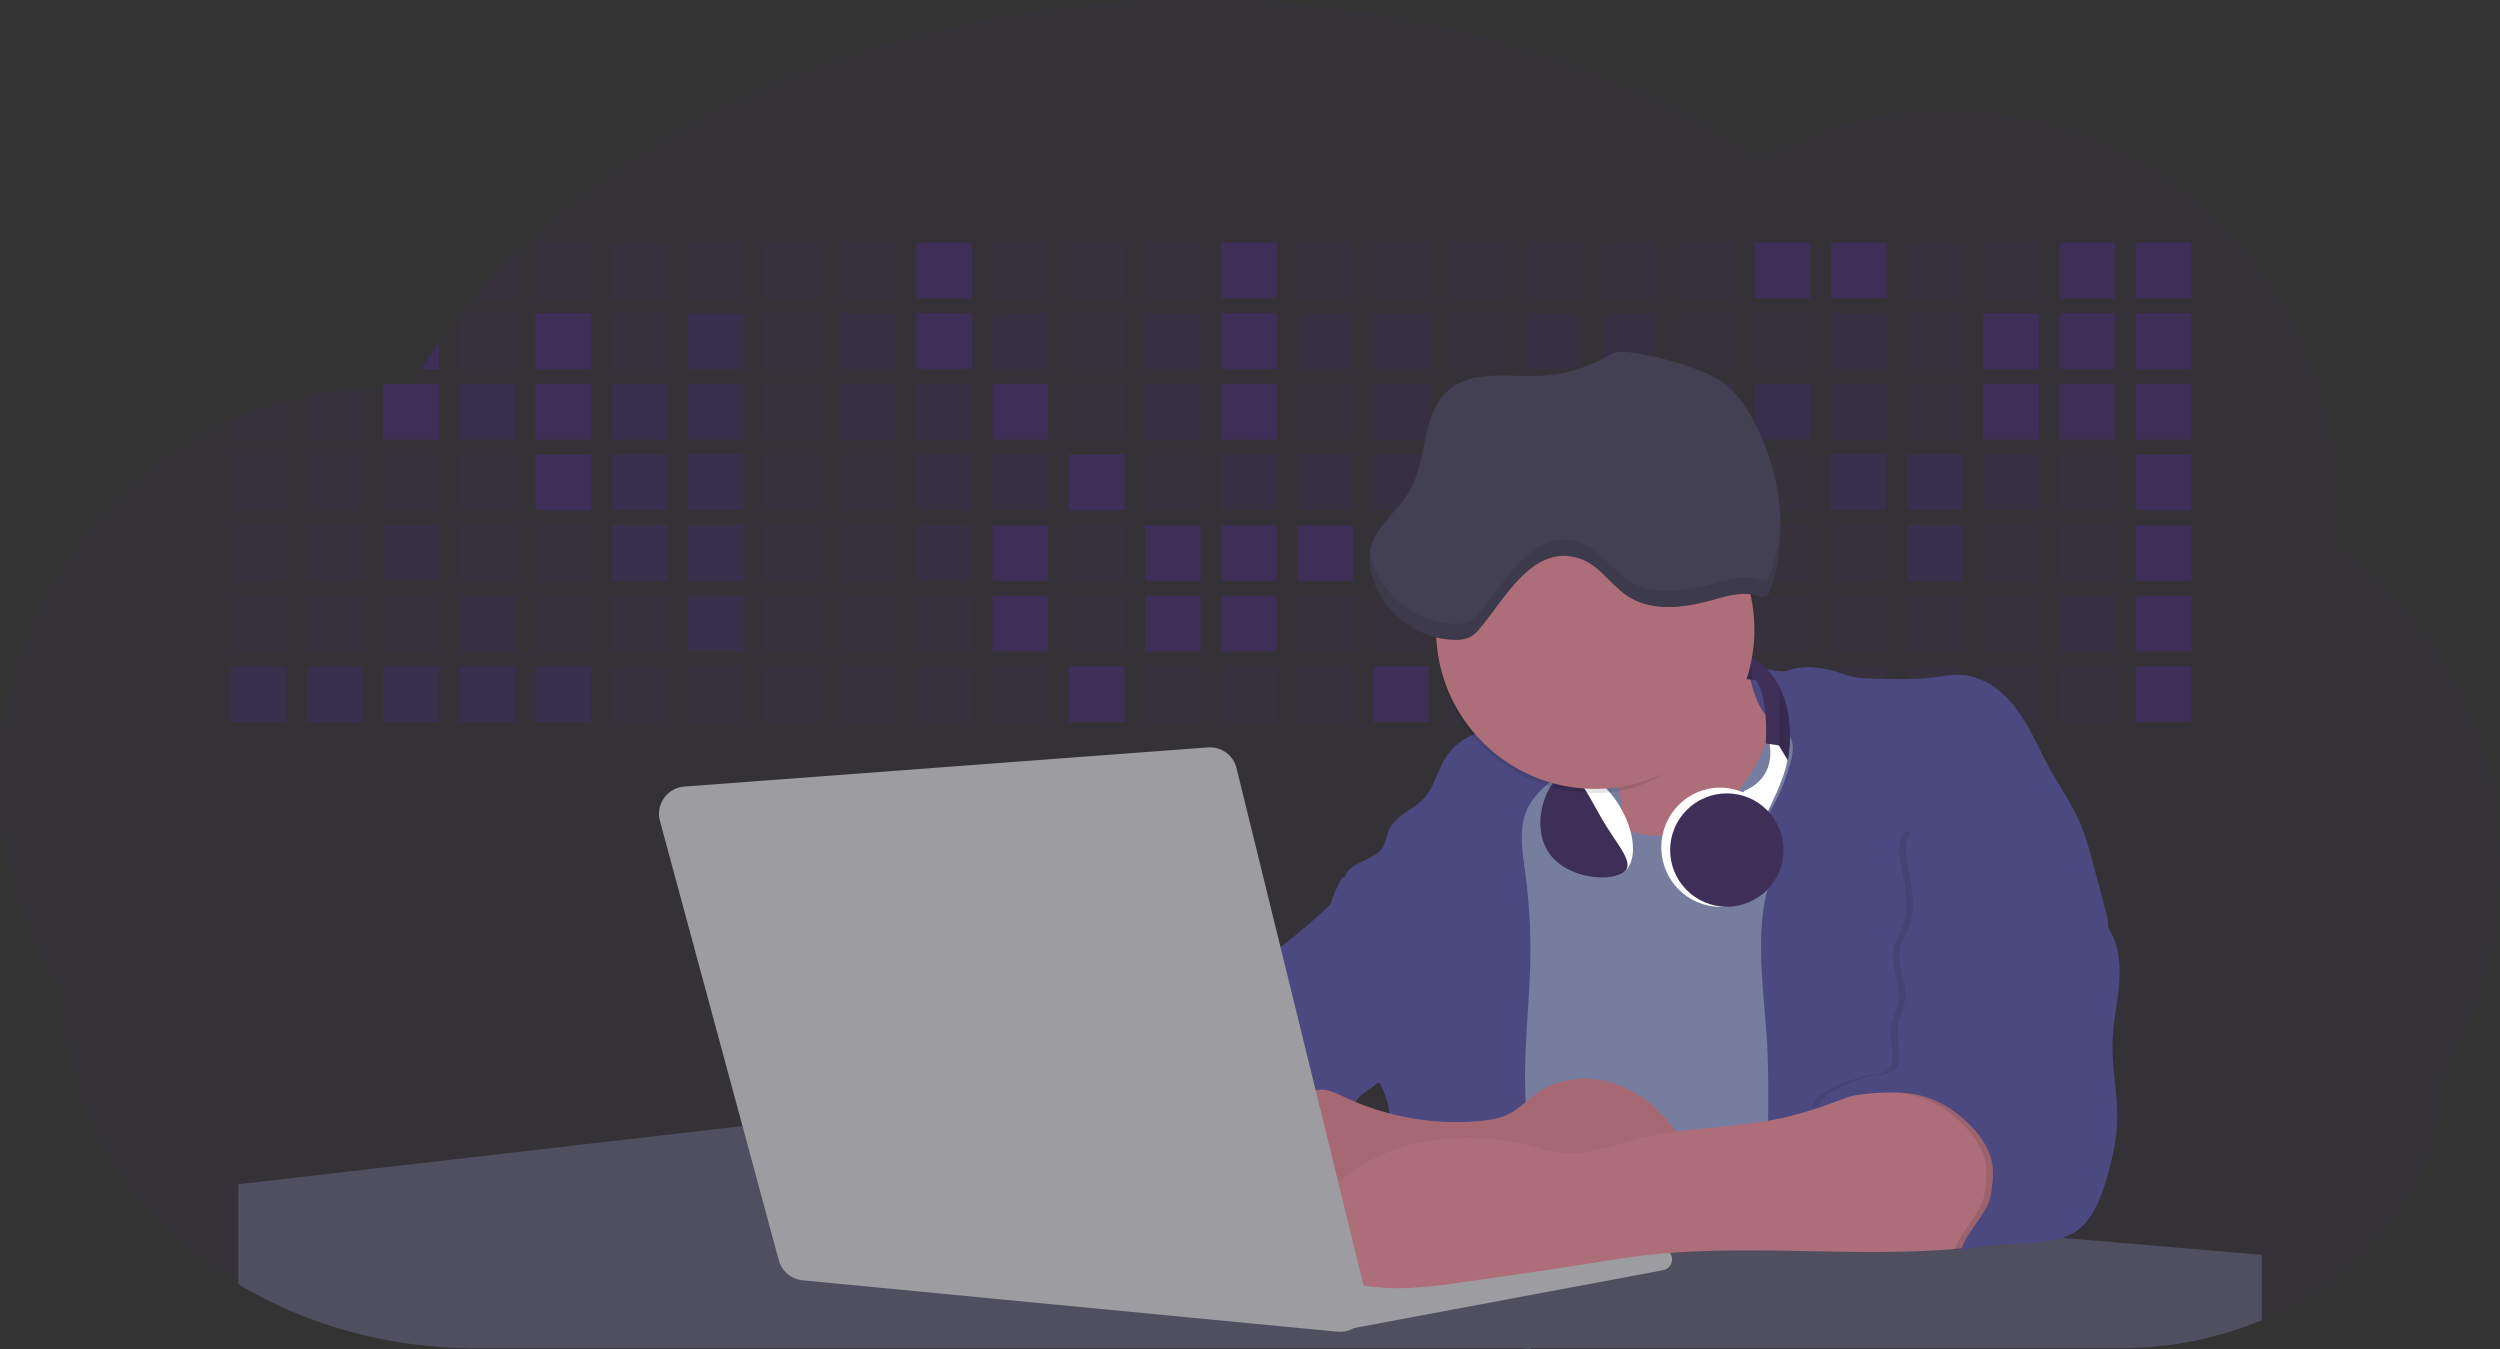 <svg id="aa7bae02-e79e-4d6b-a496-aba15f39787c" data-name="Layer 1" xmlns="http://www.w3.org/2000/svg" width="1144" height="617.32" viewBox="0 0 1144 617.32"><rect x="0" y="0" width="1144" height="617.32" fill="#333333" stroke="none"/><title>developer activity</title><path d="M1172,537.57a181.92,181.92,0,0,1-6.85,49.6,180.06,180.06,0,0,1-19.27,44.28c0,50.1-33.82,93.4-82.91,114a167.3,167.3,0,0,1-64.73,12.8H245.17c-40.25,0-77.55-10.86-108.14-29.36A185.76,185.76,0,0,1,112.2,711c-34-29.22-55.08-69.6-55.08-114.2A180.5,180.5,0,0,1,28,498.08c0-73.36,43.39-136.44,105.55-164.29a174.52,174.52,0,0,1,25.51-9.12q4.63-1.26,9.36-2.26a175.39,175.39,0,0,1,25.51-3.5q4.65-.29,9.35-.33H205c3.46,0,6.89.12,10.3.32l1.12-1.9q2.06-3.44,4.22-6.81,3.9-6.14,8.18-12.1,4.48-6.29,9.35-12.38l.83-1q2.76-3.44,5.64-6.8,9-10.49,19-20.35c72.11-70.68,185.08-116.18,312.08-116.18,98.82,0,189.15,27.55,258.34,73.07A174.18,174.18,0,0,1,920,191.86c97.74,0,177,80.37,177,179.51a184.9,184.9,0,0,1-1,18.78A180,180,0,0,1,1172,537.57Z" transform="translate(-28 -141.34)" fill="#3d2f58" opacity="0.1"/><path d="M263.66,257.52v20.35h-19Q253.59,267.39,263.66,257.52Z" transform="translate(-28 -141.34)" fill="#3d2f58" opacity="0.2"/><rect x="245.02" y="111.02" width="25.51" height="25.51" fill="#3d2f58" opacity="0.2"/><rect x="279.88" y="111.02" width="25.51" height="25.51" fill="#3d2f58" opacity="0.2"/><rect x="314.75" y="111.02" width="25.51" height="25.51" fill="#3d2f58" opacity="0.2"/><rect x="349.61" y="111.02" width="25.51" height="25.51" fill="#3d2f58" opacity="0.2"/><rect x="384.48" y="111.02" width="25.51" height="25.51" fill="#3d2f58" opacity="0.2"/><rect x="419.35" y="111.02" width="25.51" height="25.51" fill="#3d2f58"/><rect x="454.21" y="111.02" width="25.51" height="25.51" fill="#3d2f58" opacity="0.2"/><rect x="489.08" y="111.02" width="25.51" height="25.51" fill="#3d2f58" opacity="0.2"/><rect x="523.94" y="111.02" width="25.51" height="25.51" fill="#3d2f58" opacity="0.2"/><rect x="558.81" y="111.02" width="25.51" height="25.51" fill="#3d2f58"/><rect x="593.68" y="111.02" width="25.51" height="25.51" fill="#3d2f58" opacity="0.2"/><rect x="628.54" y="111.02" width="25.51" height="25.51" fill="#3d2f58" opacity="0.2"/><rect x="663.41" y="111.02" width="25.51" height="25.51" fill="#3d2f58" opacity="0.2"/><rect x="698.28" y="111.02" width="25.51" height="25.51" fill="#3d2f58" opacity="0.2"/><rect x="733.14" y="111.02" width="25.51" height="25.51" fill="#3d2f58" opacity="0.2"/><rect x="768.01" y="111.02" width="25.51" height="25.51" fill="#3d2f58" opacity="0.2"/><rect x="802.87" y="111.02" width="25.51" height="25.51" fill="#3d2f58"/><rect x="837.74" y="111.02" width="25.51" height="25.51" fill="#3d2f58"/><rect x="872.61" y="111.02" width="25.51" height="25.51" fill="#3d2f58" opacity="0.2"/><rect x="907.47" y="111.02" width="25.51" height="25.51" fill="#3d2f58" opacity="0.2"/><rect x="942.34" y="111.02" width="25.51" height="25.51" fill="#3d2f58"/><rect x="977.2" y="111.02" width="25.51" height="25.51" fill="#3d2f58"/><path d="M228.8,298.08v12.1h-8.18Q224.52,304,228.8,298.08Z" transform="translate(-28 -141.34)" fill="#3d2f58"/><rect x="210.15" y="143.33" width="25.51" height="25.51" fill="#3d2f58" opacity="0.2"/><rect x="245.02" y="143.33" width="25.51" height="25.51" fill="#3d2f58"/><rect x="279.88" y="143.33" width="25.51" height="25.51" fill="#3d2f58" opacity="0.2"/><rect x="314.75" y="143.33" width="25.51" height="25.51" fill="#3d2f58" opacity="0.7"/><rect x="349.61" y="143.33" width="25.51" height="25.51" fill="#3d2f58" opacity="0.2"/><rect x="384.48" y="143.33" width="25.51" height="25.51" fill="#3d2f58" opacity="0.4"/><rect x="419.35" y="143.33" width="25.51" height="25.51" fill="#3d2f58"/><rect x="454.21" y="143.33" width="25.51" height="25.51" fill="#3d2f58" opacity="0.4"/><rect x="489.08" y="143.33" width="25.51" height="25.51" fill="#3d2f58" opacity="0.2"/><rect x="523.94" y="143.33" width="25.51" height="25.51" fill="#3d2f58" opacity="0.4"/><rect x="558.81" y="143.33" width="25.51" height="25.51" fill="#3d2f58"/><rect x="593.68" y="143.33" width="25.51" height="25.51" fill="#3d2f58" opacity="0.4"/><rect x="628.54" y="143.33" width="25.51" height="25.51" fill="#3d2f58" opacity="0.4"/><rect x="663.41" y="143.33" width="25.51" height="25.51" fill="#3d2f58" opacity="0.2"/><rect x="698.28" y="143.33" width="25.51" height="25.51" fill="#3d2f58" opacity="0.4"/><rect x="733.14" y="143.33" width="25.51" height="25.51" fill="#3d2f58" opacity="0.4"/><rect x="768.01" y="143.33" width="25.51" height="25.51" fill="#3d2f58" opacity="0.2"/><rect x="802.87" y="143.33" width="25.51" height="25.51" fill="#3d2f58" opacity="0.2"/><rect x="837.74" y="143.33" width="25.51" height="25.51" fill="#3d2f58" opacity="0.4"/><rect x="872.61" y="143.33" width="25.51" height="25.51" fill="#3d2f58" opacity="0.2"/><rect x="907.47" y="143.33" width="25.51" height="25.51" fill="#3d2f58"/><rect x="942.34" y="143.33" width="25.51" height="25.51" fill="#3d2f58"/><rect x="977.2" y="143.33" width="25.51" height="25.51" fill="#3d2f58"/><path d="M159.06,324.67V342.5H133.55v-8.71A174.52,174.52,0,0,1,159.06,324.67Z" transform="translate(-28 -141.34)" fill="#3d2f58" opacity="0.2"/><polygon points="165.93 177.57 165.93 201.16 140.42 201.16 140.42 181.07 165.93 177.57" fill="#3d2f58" opacity="0.2"/><rect x="175.28" y="175.65" width="25.51" height="25.51" fill="#3d2f58"/><rect x="210.15" y="175.65" width="25.51" height="25.51" fill="#3d2f58" opacity="0.7"/><rect x="245.02" y="175.65" width="25.51" height="25.51" fill="#3d2f58"/><rect x="279.88" y="175.65" width="25.51" height="25.51" fill="#3d2f58" opacity="0.7"/><rect x="314.75" y="175.65" width="25.51" height="25.51" fill="#3d2f58" opacity="0.7"/><rect x="349.61" y="175.65" width="25.51" height="25.51" fill="#3d2f58" opacity="0.2"/><rect x="384.48" y="175.65" width="25.51" height="25.51" fill="#3d2f58" opacity="0.4"/><rect x="419.35" y="175.65" width="25.51" height="25.51" fill="#3d2f58" opacity="0.4"/><rect x="454.21" y="175.65" width="25.51" height="25.51" fill="#3d2f58"/><rect x="489.08" y="175.65" width="25.51" height="25.51" fill="#3d2f58" opacity="0.2"/><rect x="523.94" y="175.65" width="25.51" height="25.51" fill="#3d2f58" opacity="0.4"/><rect x="558.81" y="175.65" width="25.51" height="25.51" fill="#3d2f58"/><rect x="593.68" y="175.65" width="25.51" height="25.51" fill="#3d2f58" opacity="0.2"/><rect x="628.54" y="175.65" width="25.51" height="25.51" fill="#3d2f58" opacity="0.4"/><rect x="663.41" y="175.65" width="25.51" height="25.51" fill="#3d2f58" opacity="0.2"/><rect x="698.28" y="175.65" width="25.51" height="25.51" fill="#3d2f58"/><rect x="733.14" y="175.65" width="25.51" height="25.51" fill="#3d2f58" opacity="0.2"/><rect x="768.01" y="175.65" width="25.51" height="25.51" fill="#3d2f58" opacity="0.7"/><rect x="802.87" y="175.65" width="25.51" height="25.51" fill="#3d2f58" opacity="0.7"/><rect x="837.74" y="175.65" width="25.51" height="25.51" fill="#3d2f58" opacity="0.4"/><rect x="872.61" y="175.65" width="25.51" height="25.51" fill="#3d2f58" opacity="0.2"/><rect x="907.47" y="175.65" width="25.51" height="25.51" fill="#3d2f58"/><rect x="942.34" y="175.65" width="25.51" height="25.51" fill="#3d2f58"/><rect x="977.2" y="175.65" width="25.51" height="25.51" fill="#3d2f58"/><rect x="105.55" y="207.96" width="25.51" height="25.51" fill="#3d2f58" opacity="0.2"/><rect x="140.42" y="207.96" width="25.51" height="25.51" fill="#3d2f58" opacity="0.2"/><rect x="175.28" y="207.96" width="25.51" height="25.51" fill="#3d2f58" opacity="0.2"/><rect x="210.15" y="207.96" width="25.51" height="25.51" fill="#3d2f58" opacity="0.2"/><rect x="245.02" y="207.96" width="25.51" height="25.51" fill="#3d2f58"/><rect x="279.88" y="207.96" width="25.51" height="25.51" fill="#3d2f58" opacity="0.7"/><rect x="314.75" y="207.96" width="25.51" height="25.51" fill="#3d2f58" opacity="0.7"/><rect x="349.61" y="207.96" width="25.51" height="25.51" fill="#3d2f58" opacity="0.2"/><rect x="384.48" y="207.96" width="25.51" height="25.51" fill="#3d2f58" opacity="0.2"/><rect x="419.35" y="207.96" width="25.51" height="25.51" fill="#3d2f58" opacity="0.4"/><rect x="454.21" y="207.96" width="25.51" height="25.51" fill="#3d2f58" opacity="0.4"/><rect x="489.08" y="207.96" width="25.51" height="25.51" fill="#3d2f58"/><rect x="523.94" y="207.96" width="25.51" height="25.51" fill="#3d2f58" opacity="0.2"/><rect x="558.81" y="207.96" width="25.51" height="25.51" fill="#3d2f58" opacity="0.4"/><rect x="593.68" y="207.96" width="25.51" height="25.51" fill="#3d2f58" opacity="0.4"/><rect x="628.54" y="207.96" width="25.51" height="25.51" fill="#3d2f58" opacity="0.4"/><rect x="663.41" y="207.96" width="25.51" height="25.51" fill="#3d2f58" opacity="0.4"/><rect x="698.28" y="207.96" width="25.51" height="25.51" fill="#3d2f58" opacity="0.2"/><rect x="733.14" y="207.96" width="25.51" height="25.51" fill="#3d2f58" opacity="0.2"/><rect x="768.01" y="207.96" width="25.51" height="25.51" fill="#3d2f58" opacity="0.2"/><rect x="802.87" y="207.96" width="25.51" height="25.51" fill="#3d2f58" opacity="0.2"/><rect x="837.74" y="207.96" width="25.51" height="25.51" fill="#3d2f58" opacity="0.7"/><rect x="872.61" y="207.96" width="25.51" height="25.51" fill="#3d2f58" opacity="0.7"/><rect x="907.47" y="207.96" width="25.51" height="25.51" fill="#3d2f58" opacity="0.4"/><rect x="942.34" y="207.96" width="25.51" height="25.51" fill="#3d2f58" opacity="0.2"/><rect x="977.2" y="207.96" width="25.51" height="25.51" fill="#3d2f58"/><rect x="105.55" y="240.28" width="25.51" height="25.51" fill="#3d2f58" opacity="0.2"/><rect x="140.42" y="240.28" width="25.51" height="25.51" fill="#3d2f58" opacity="0.2"/><rect x="175.28" y="240.28" width="25.51" height="25.51" fill="#3d2f58" opacity="0.4"/><rect x="210.15" y="240.28" width="25.51" height="25.51" fill="#3d2f58" opacity="0.2"/><rect x="245.02" y="240.28" width="25.51" height="25.51" fill="#3d2f58" opacity="0.2"/><rect x="279.88" y="240.28" width="25.51" height="25.51" fill="#3d2f58" opacity="0.7"/><rect x="314.75" y="240.28" width="25.51" height="25.51" fill="#3d2f58" opacity="0.7"/><rect x="349.61" y="240.28" width="25.51" height="25.51" fill="#3d2f58" opacity="0.2"/><rect x="384.48" y="240.28" width="25.51" height="25.51" fill="#3d2f58" opacity="0.2"/><rect x="419.35" y="240.28" width="25.51" height="25.51" fill="#3d2f58" opacity="0.4"/><rect x="454.21" y="240.28" width="25.51" height="25.51" fill="#3d2f58"/><rect x="489.08" y="240.28" width="25.51" height="25.51" fill="#3d2f58" opacity="0.2"/><rect x="523.94" y="240.28" width="25.51" height="25.51" fill="#3d2f58"/><rect x="558.81" y="240.28" width="25.51" height="25.51" fill="#3d2f58"/><rect x="593.68" y="240.28" width="25.51" height="25.51" fill="#3d2f58"/><rect x="628.54" y="240.28" width="25.51" height="25.51" fill="#3d2f58" opacity="0.2"/><rect x="663.41" y="240.28" width="25.51" height="25.51" fill="#3d2f58"/><rect x="698.28" y="240.28" width="25.51" height="25.51" fill="#3d2f58" opacity="0.2"/><rect x="733.14" y="240.28" width="25.51" height="25.51" fill="#3d2f58" opacity="0.2"/><rect x="768.01" y="240.28" width="25.51" height="25.51" fill="#3d2f58" opacity="0.2"/><rect x="802.87" y="240.28" width="25.51" height="25.51" fill="#3d2f58" opacity="0.2"/><rect x="837.74" y="240.28" width="25.51" height="25.51" fill="#3d2f58" opacity="0.2"/><rect x="872.61" y="240.28" width="25.51" height="25.51" fill="#3d2f58" opacity="0.7"/><rect x="907.47" y="240.28" width="25.51" height="25.51" fill="#3d2f58" opacity="0.2"/><rect x="942.34" y="240.28" width="25.51" height="25.51" fill="#3d2f58" opacity="0.2"/><rect x="977.2" y="240.28" width="25.51" height="25.51" fill="#3d2f58"/><rect x="105.55" y="272.59" width="25.51" height="25.51" fill="#3d2f58" opacity="0.2"/><rect x="140.42" y="272.59" width="25.51" height="25.51" fill="#3d2f58" opacity="0.2"/><rect x="175.28" y="272.59" width="25.51" height="25.51" fill="#3d2f58" opacity="0.2"/><rect x="210.15" y="272.59" width="25.51" height="25.51" fill="#3d2f58" opacity="0.4"/><rect x="245.02" y="272.59" width="25.51" height="25.51" fill="#3d2f58" opacity="0.2"/><rect x="279.88" y="272.59" width="25.51" height="25.51" fill="#3d2f58" opacity="0.2"/><rect x="314.75" y="272.59" width="25.51" height="25.51" fill="#3d2f58" opacity="0.7"/><rect x="349.61" y="272.59" width="25.51" height="25.51" fill="#3d2f58" opacity="0.2"/><rect x="384.48" y="272.59" width="25.51" height="25.51" fill="#3d2f58" opacity="0.2"/><rect x="419.35" y="272.59" width="25.51" height="25.51" fill="#3d2f58" opacity="0.2"/><rect x="454.21" y="272.59" width="25.51" height="25.51" fill="#3d2f58"/><rect x="489.08" y="272.59" width="25.51" height="25.51" fill="#3d2f58" opacity="0.2"/><rect x="523.94" y="272.59" width="25.51" height="25.51" fill="#3d2f58"/><rect x="558.81" y="272.59" width="25.51" height="25.51" fill="#3d2f58"/><rect x="593.68" y="272.59" width="25.51" height="25.51" fill="#3d2f58" opacity="0.2"/><rect x="628.54" y="272.59" width="25.51" height="25.51" fill="#3d2f58" opacity="0.2"/><rect x="663.41" y="272.59" width="25.51" height="25.51" fill="#3d2f58" opacity="0.2"/><rect x="698.28" y="272.59" width="25.51" height="25.51" fill="#3d2f58" opacity="0.2"/><rect x="733.14" y="272.59" width="25.51" height="25.51" fill="#3d2f58" opacity="0.2"/><rect x="768.01" y="272.59" width="25.51" height="25.51" fill="#3d2f58" opacity="0.2"/><rect x="802.87" y="272.59" width="25.51" height="25.51" fill="#3d2f58" opacity="0.2"/><rect x="837.74" y="272.59" width="25.51" height="25.51" fill="#3d2f58" opacity="0.2"/><rect x="872.61" y="272.59" width="25.51" height="25.51" fill="#3d2f58" opacity="0.2"/><rect x="907.47" y="272.59" width="25.51" height="25.51" fill="#3d2f58" opacity="0.2"/><rect x="942.34" y="272.59" width="25.51" height="25.51" fill="#3d2f58" opacity="0.4"/><rect x="977.2" y="272.59" width="25.51" height="25.51" fill="#3d2f58"/><rect x="105.55" y="304.91" width="25.51" height="25.51" fill="#3d2f58" opacity="0.7"/><rect x="140.42" y="304.91" width="25.51" height="25.51" fill="#3d2f58" opacity="0.7"/><rect x="175.28" y="304.91" width="25.51" height="25.51" fill="#3d2f58" opacity="0.7"/><rect x="210.15" y="304.91" width="25.51" height="25.51" fill="#3d2f58" opacity="0.7"/><rect x="245.02" y="304.91" width="25.51" height="25.51" fill="#3d2f58" opacity="0.7"/><rect x="279.88" y="304.91" width="25.51" height="25.51" fill="#3d2f58" opacity="0.2"/><rect x="314.75" y="304.91" width="25.51" height="25.51" fill="#3d2f58" opacity="0.2"/><rect x="349.61" y="304.91" width="25.51" height="25.51" fill="#3d2f58" opacity="0.2"/><rect x="384.48" y="304.91" width="25.51" height="25.51" fill="#3d2f58" opacity="0.2"/><rect x="419.35" y="304.91" width="25.51" height="25.51" fill="#3d2f58" opacity="0.2"/><rect x="454.21" y="304.91" width="25.51" height="25.51" fill="#3d2f58" opacity="0.2"/><rect x="489.08" y="304.91" width="25.51" height="25.51" fill="#3d2f58"/><rect x="523.94" y="304.91" width="25.51" height="25.51" fill="#3d2f58" opacity="0.2"/><rect x="558.81" y="304.91" width="25.51" height="25.51" fill="#3d2f58" opacity="0.2"/><rect x="593.68" y="304.91" width="25.51" height="25.51" fill="#3d2f58" opacity="0.2"/><rect x="628.54" y="304.91" width="25.51" height="25.51" fill="#3d2f58"/><rect x="663.41" y="304.91" width="25.51" height="25.51" fill="#3d2f58" opacity="0.2"/><rect x="698.28" y="304.91" width="25.51" height="25.51" fill="#3d2f58" opacity="0.2"/><rect x="733.14" y="304.91" width="25.51" height="25.51" fill="#3d2f58" opacity="0.2"/><rect x="768.01" y="304.91" width="25.51" height="25.51" fill="#3d2f58" opacity="0.2"/><rect x="802.87" y="304.91" width="25.51" height="25.51" fill="#3d2f58" opacity="0.2"/><rect x="837.74" y="304.91" width="25.51" height="25.51" fill="#3d2f58" opacity="0.2"/><rect x="872.61" y="304.91" width="25.51" height="25.51" fill="#3d2f58" opacity="0.2"/><rect x="907.47" y="304.91" width="25.51" height="25.51" fill="#3d2f58" opacity="0.2"/><rect x="942.34" y="304.91" width="25.51" height="25.51" fill="#3d2f58" opacity="0.2"/><rect x="977.2" y="304.91" width="25.51" height="25.51" fill="#3d2f58"/><circle cx="734.52" cy="363.89" r="34.87" fill="#767d9f"/><path d="M760.71,460.87q5.22,22.78,8.86,45.9c.73,4.58,1.38,9.41-.28,13.74-1.39,3.61-4.22,6.43-6.44,9.59s-3.9,7.21-2.55,10.83,5.29,5.6,9.05,6.62c10.76,2.9,22.23.79,32.94-2.35a53.29,53.29,0,0,0,13.81-5.72c4.54-2.88,8.26-6.88,11.68-11,15.61-18.93,25.83-41.65,35.45-64.23a39.12,39.12,0,0,1-33.11-13.34c-3.94-4.63-6.83-11.08-4.61-16.74-6.51,3.57-14.24,3.81-21.25,6.25a75.49,75.49,0,0,0-12.5,6.15q-7.18,4.15-14.28,8.46C772.07,458.29,767,461.19,760.71,460.87Z" transform="translate(-28 -141.34)" fill="#ae6e79"/><path d="M833.64,487.05c-6.11,11.89-14.06,23.32-25.41,30.4s-26.63,9-38,2c-5.6-3.42-9.84-8.62-14.73-13s-11-8.13-17.57-7.56c-7.24.63-12.91,6.28-17.76,11.69-7.36,8.22-14.47,16.79-19.68,26.52-10,18.7-12.37,40.56-11.93,61.76s3.51,42.29,3.58,63.49c.1,26.08-4.32,51.95-8.79,77.64,41.1-5.06,82.25,6,123.44,10.19,26.36,2.71,52.92,2.65,79.42,2.58,4.66,0,9.62-.12,13.5-2.7a18.2,18.2,0,0,0,5.59-6.64c3.66-6.75,5.13-14.45,6.15-22.06,2.59-19.22,2.67-38.68,2.74-58.08.18-47,.35-94.17-5.62-140.8-1.47-11.47-3.35-23-7.75-33.73s-11.58-20.6-21.62-26.35c-6.45-3.7-21.4-10.14-29-6.41C841.67,460.15,837.73,479.09,833.64,487.05Z" transform="translate(-28 -141.34)" fill="#767d9f"/><path d="M836.68,619.77c-1.55-29-7.86-59.95,5.57-85.69,3.3-6.32-8.54-14.21-4.88-20.33a92.08,92.08,0,0,0,10.06-23.93c.76-2.89,1.37-5.95.65-8.85-1.33-5.29-6.56-8.44-11-11.66-4.9-3.56-7.42-14.41-9-20.28s12.57,1.2,18.26-.89c7.9-2.89,17.94-1.07,25.82,1.86,4.4,1.62,9.18,1.76,13.87,1.88,9.11.24,18.25.47,27.29-.65,4.06-.51,8.13-1.28,12.21-1.05,10.41.59,19.46,7.71,25.62,16.13s10.08,18.23,15.13,27.35c4.21,7.6,9.23,14.78,12.82,22.69,3.18,7,5.19,14.52,7.18,22l5.13,19.19a25.58,25.58,0,0,1,1.26,8.51c-.26,3.07-1.62,5.93-3,8.66A164.12,164.12,0,0,1,971,603.2c-10.79,13.23-23.89,25.16-30.3,41-2.5,6.17-3.89,12.73-5.16,19.27a707.94,707.94,0,0,0-10.9,79.15,174.2,174.2,0,0,0-36.52-12.21,177.61,177.61,0,0,0-19-3c-5.59-.58-12.8.52-18.12-1-8.9-2.53-9.88-17.58-11.23-25.46-2.16-12.55-2.59-25.32-2.67-38C837,648.53,837.45,634.14,836.68,619.77Z" transform="translate(-28 -141.34)" fill="#4c4981"/><path d="M641.23,565.54c4.21,24,8.85,48.07,18,70.62-.23.22-.46.42-.69.62-.81.69-1.65,1.34-2.53,2-2.05,1.44-4.3,2.66-6,4.54a8,8,0,0,0-1.5,2.45,5.48,5.48,0,0,0,0,4.47c-4.77,2.11-10.31,1.46-15.66,1.26-4.61-.17-9.08,0-12.78,2.53-5.14,3.54-6.69,10.34-7.52,16.52q-.46,3.38-.79,6.77-.32,3.15-.52,6.32a188.61,188.61,0,0,0-.19,21q.08,1.92.21,3.84c-16.34-.39-31.23-8.91-45.32-17.19-3.22-1.89-6.54-3.88-8.63-7A15.8,15.8,0,0,1,555,674c0-.51.09-1,.16-1.52a41.58,41.58,0,0,1,2.29-8.68,107.2,107.2,0,0,1,19.19-32.65c3.58-4.18,7.61-8.27,9.28-13.52.73-2.29,1-4.72,1.74-7,3.32-9.88,15.3-14.55,19.4-24.14,1-2.29,1.46-4.8,2.7-7a17.63,17.63,0,0,1,4.25-4.75c.73-.61,1.49-1.2,2.24-1.79q10.54-8.26,20.31-17.45,1.82-1.71,3.6-3.46A59.48,59.48,0,0,0,641.23,565.54Z" transform="translate(-28 -141.34)" fill="#4c4981"/><path d="M742,494.56c-1.44,1.52-3,2.95-4.53,4.37l-.41.37-1.62,1.5a39,39,0,0,0-7.55,8.79l-.17.28c-5.1,9.13-3.21,20.37-1.79,30.74a261.55,261.55,0,0,1,2.37,39c-.26,18-2.38,35.88-2.42,53.86,0,4.08.09,8.15.27,12.23.29,6.63.79,13.25,1.39,19.87.65,7.26,1.43,14.51,2.16,21.76.58,5.61,1.13,11.21,1.59,16.81.23,2.9.45,5.79.63,8.69.21,3.4.38,6.81.48,10.21h0c.07,2.16.11,4.31.11,6.47,0,1.23,0,2.45,0,3.67q0,3.51-.19,7-.2,4.49-.61,9c-.31,3.27-.86,6.84-3.16,9.14-.14.14-.29.27-.44.4l-3.24-.4a332.72,332.72,0,0,0-67.3-1.2c.49-3.38.94-6.75,1.38-10.14.2-1.6.4-3.21.59-4.82q.33-2.76.63-5.52c.23-2,.44-4,.64-6q.78-7.73,1.37-15.47.87-11.29,1.32-22.62.22-5.41.34-10.83.17-6.72.16-13.45,0-6.54-.11-13.1c0-1.44-.06-2.88-.18-4.31a27.35,27.35,0,0,0-.53-3.83,49.87,49.87,0,0,0-3-8.48c-.22-.52-.43-1-.64-1.55-.12-.27-.23-.55-.34-.82,5.76-5.13,9.86-12,13.8-18.76,6.39-10.89,12.93-22.26,14-34.84s-5.18-26.71-17.2-30.55c-3.27-1-6.73-1.28-10.1-1.87-3.18-.56-9.81-1.83-13.49-4.11q-3,3.08-6,6.05a22.15,22.15,0,0,1,2.17-8.71l1.42.07a2.71,2.71,0,0,1-.16-1c0-1.07.74-2.28,2.32-3.62,4.71-4,12.12-4.89,15.09-10.3,1.24-2.25,1.45-4.93,2.45-7.29,2.87-6.73,11.11-9.21,16.07-14.59s6.2-13,10.21-19a28.62,28.62,0,0,1,12-10c.4-.19.81-.38,1.22-.55,8.3-3.55,18.16-4.36,26.76-4.34,3.34,0,12,.1,16.24,1.79a5.32,5.32,0,0,1,1.85,1.13C752.37,480.61,745.34,491,742,494.56Z" transform="translate(-28 -141.34)" fill="#4c4981"/><path d="M642.72,542.69a60.88,60.88,0,0,1,46.74,4.87c7.2,4,13.66,9.58,17.62,16.78,5.95,10.8,5.69,23.82,5.27,36.15-.21,6.17-.48,12.56-3.2,18.1C706,625,700.06,629.4,694,633a42.24,42.24,0,0,1-12.32,5.33c-6.72,1.46-13.7.22-20.47-1-7.36-1.36-15.26-3-20.37-8.48-3-3.18-4.64-7.31-6.26-11.35q-3.49-8.75-7-17.48c-4.05-10.11-5.42-18.52-.07-28.37,2.43-4.49,5.4-8.69,7.8-13.21C636.51,556.14,640.81,543.28,642.72,542.69Z" transform="translate(-28 -141.34)" fill="#4c4981"/><path d="M1063,715.56v29.9a167.3,167.3,0,0,1-64.73,12.8H728.58c-.14.14-.29.27-.44.4l-3.24-.4H245.17c-40.25,0-77.55-10.86-108.14-29.36V683.25l230.72-26.63.18,0L502.29,668l34.77,3,18.06,1.53,37.38,3.17,19.23,1.63,28,2.38,3.94.33,20.18,1.71L691.23,684l38.5,3.26,64.18,5.45,45.15,3.83,74.14,6.29,14.1,1.19,1.52.13,1.32.11,18.62,1.58,20.44,1.74,2.37.2Z" transform="translate(-28 -141.34)" fill="#504f60"/><polygon points="764 573.12 474.86 523.77 463.65 580.46 596.19 596.33 637 601.44 749.26 579.33 764 573.12" fill="#9c9ca1"/><path d="M642.33,739.94l144.86-27.23a5,5,0,0,1,5.94,4.93h0a5,5,0,0,1-4.09,4.93L647.57,749.06Z" transform="translate(-28 -141.34)" fill="#9c9ca1"/><path d="M705.17,654.31c4.51-.42,9.08-1.13,13.14-3.13,5-2.49,8.89-6.78,13.52-9.94,10.18-7,23.8-7.94,35.47-3.92s21.41,12.63,28.23,22.91c4.53,6.85,7.93,15.59,4.73,23.15a30.51,30.51,0,0,1-4.12,6.44l-8.34,10.9a29,29,0,0,1-5.66,6.09c-3.12,2.27-7,3.2-10.82,3.76-10.15,1.48-20.48.64-30.71,1.32-17.57,1.17-34.73,6.83-52.34,6.64-10.12-.11-20.11-2.15-30-4.19l-43.77-9c-7.62-1.56-16.23-3.84-19.82-10.75-1.61-3.11-1.91-6.71-2.1-10.21-.52-9.64,0-20.36,6.68-27.31,6.28-6.52,16.21-8.58,23.71-13.4,9.18-5.91,12.21-4,21.89.44A120,120,0,0,0,705.17,654.31Z" transform="translate(-28 -141.34)" fill="#ae6e79"/><path d="M705.17,654.31c4.51-.42,9.08-1.13,13.14-3.13,5-2.49,8.89-6.78,13.52-9.94,10.18-7,23.8-7.94,35.47-3.92s21.41,12.63,28.23,22.91c4.53,6.85,7.93,15.59,4.73,23.15a30.51,30.51,0,0,1-4.12,6.44l-8.34,10.9a29,29,0,0,1-5.66,6.09c-3.12,2.27-7,3.2-10.82,3.76-10.15,1.48-20.48.64-30.71,1.32-17.57,1.17-34.73,6.83-52.34,6.64-10.12-.11-20.11-2.15-30-4.19l-43.77-9c-7.62-1.56-16.23-3.84-19.82-10.75-1.61-3.11-1.91-6.71-2.1-10.21-.52-9.64,0-20.36,6.68-27.31,6.28-6.52,16.21-8.58,23.71-13.4,9.18-5.91,12.21-4,21.89.44A120,120,0,0,0,705.17,654.31Z" transform="translate(-28 -141.34)" opacity="0.05"/><path d="M880.94,640.6c-12.28,4.75-24.63,9.52-37.49,12.35-21.56,4.75-44.12,4-65.51,9.43-11.3,2.88-22.53,7.52-34.14,6.58-5.19-.42-10.2-2-15.25-3.2-28.37-7-60.62-4.73-83.66,13.27-7.88,6.15-14.33,13.82-20.18,22a14.7,14.7,0,0,0,5.91,21.88A86.62,86.62,0,0,0,659,730.48c13.13,1.16,26.32-.7,39.38-2.56,19.38-2.75,38.77-5.51,58.1-8.6,6.94-1.11,13.88-2.26,20.86-3.14,50.23-6.35,101.37,1.37,151.73-3.93,5.09-.54,10.27-1.24,14.9-3.41,11.72-5.5,17.52-20,15.1-32.74s-11.76-23.33-23-29.83c-9.42-5.47-19.58-7.68-30.07-10C896.26,634,890.32,637,880.94,640.6Z" transform="translate(-28 -141.34)" fill="#ae6e79"/><path d="M988.67,564.44c5.54,7.26,6.72,17,6.12,26.09s-2.76,18.08-3.08,27.21c-.44,12.52,2.58,25,2.07,37.48-.36,8.73-2.43,17.29-4.88,25.67-2.89,9.89-7.07,20.52-16.2,25.27-12.12,6.31-37.54,2.76-50.29,7.7,1.16-7.23,12.28-17.7,13.44-24.93.8-5,1.61-10.14.75-15.15-1.1-6.39-4.85-12.06-9.3-16.78-7.08-7.51-16.32-13.16-26.47-15s-35-.33-43.12,6.08c-1-6.62,17.6-13,24.14-14.43,3.26-.73,7-.32,9.61-2.39,5-3.92,1.37-11.73,1.61-18,.19-5,3.11-9.58,3.7-14.58,1-8-4.22-16.15-2.17-24,.76-2.9,2.45-5.45,3.62-8.21,3.56-8.45,2-18.09.1-27.07-1.18-5.64-2.33-12,.81-16.81,2.91-4.49,11.17,11.5,16.46,10.76,17.47-2.45,33.28-15.4,47.39-4.8,7.19,5.4,8.13,11,11,18.71C976.77,554.6,984,558.36,988.67,564.44Z" transform="translate(-28 -141.34)" opacity="0.1"/><path d="M991.67,564.44c5.54,7.26,6.72,17,6.12,26.09s-2.76,18.08-3.08,27.21c-.44,12.52,2.58,25,2.07,37.48-.36,8.73-2.43,17.29-4.88,25.67-2.89,9.89-7.07,20.52-16.2,25.27-12.12,6.31-37.54,2.76-50.29,7.7,1.16-7.23,12.28-17.7,13.44-24.93.8-5,1.61-10.14.75-15.15-1.1-6.39-4.85-12.06-9.3-16.78-7.08-7.51-16.32-13.16-26.47-15s-35-.33-43.12,6.08c-1-6.62,17.6-13,24.14-14.43,3.26-.73,7-.32,9.61-2.39,5-3.92,1.37-11.73,1.61-18,.19-5,3.11-9.58,3.7-14.58,1-8-4.22-16.15-2.17-24,.76-2.9,2.45-5.45,3.62-8.21,3.56-8.45,2-18.09.1-27.07-1.18-5.64-2.33-12,.81-16.81,2.91-4.49,8.6-6.19,13.89-6.94a68.42,68.42,0,0,1,50,12.9c7.19,5.4,8.13,11,11,18.71C979.77,554.6,987,558.36,991.67,564.44Z" transform="translate(-28 -141.34)" fill="#4c4981"/><path d="M330,517.06,384.37,718a12.55,12.55,0,0,0,10.91,9.21L640,750.72a12.54,12.54,0,0,0,13.38-15.48L593.84,492.86a12.54,12.54,0,0,0-13.12-9.51L341.13,501.27A12.54,12.54,0,0,0,330,517.06Z" transform="translate(-28 -141.34)" fill="#9c9ca1"/><ellipse cx="787.11" cy="387.68" rx="26.9" ry="27.25" fill="#fff"/><path d="M837.2,479.31s5.67,16.86-11.06,23.95L824,507l10.48,10.34S847.4,493.77,846,485.4C846,485.4,844,476.9,837.2,479.31Z" transform="translate(-28 -141.34)" fill="#fff"/><circle cx="790.2" cy="388.99" r="25.94" fill="#3d2f58"/><path d="M846.13,489.23l-4.12-6.8-6-.85c1.28-22.39-4.53-29.06-4.53-29.06l-1.35-.13-5.88-.57-11.06-11.48v-3.26c15.54,1.85,24.13,9.23,28.77,17.88C850.16,470.14,846.13,489.23,846.13,489.23Z" transform="translate(-28 -141.34)" fill="#3d2f58"/><path d="M830.18,448.27v4.12l-5.88-.57-11.06-11.48S830.35,444.17,830.18,448.27Z" transform="translate(-28 -141.34)" stroke="#4c4981" stroke-miterlimit="10" opacity="0.1"/><path d="M846.13,489.23l-4.12-6.8V455C850.16,470.14,846.13,489.23,846.13,489.23Z" transform="translate(-28 -141.34)" stroke="#4c4981" stroke-miterlimit="10" opacity="0.1"/><ellipse cx="757.11" cy="518.2" rx="14.43" ry="26.32" transform="translate(-185.67 306.64) rotate(-30)" fill="#fff"/><path d="M761,516c7.27,12.59,16.19,21,9.29,25s-27,2-34.27-10.6-.67-30,6.23-34S753.72,503.38,761,516Z" transform="translate(-28 -141.34)" fill="#3d2f58"/><path d="M825.73,425.3c0,40.23-27.53,79-67.76,79a72.85,72.85,0,0,1,0-145.7C798.2,358.64,825.73,385.06,825.73,425.3Z" transform="translate(-28 -141.34)" opacity="0.1"/><circle cx="729.97" cy="288.15" r="72.85" fill="#ae6e79"/><path d="M751.57,397.21c8.67,3.19,13.8,12.15,21.58,17.14,11,7,25.32,5.19,37.88,1.73,7-1.91,14.32-4.24,21.21-2.12a6,6,0,0,0,3.23.46c1.5-.43,2.24-2.09,2.73-3.57,8.52-25.4,4.69-54.17-8.17-77.67-3.32-6.06-7.3-11.92-12.78-16.13-4.32-3.31-9.4-5.48-14.52-7.33a145,145,0,0,0-28.88-7.13,17.94,17.94,0,0,0-5.27-.17c-2.41.39-4.57,1.69-6.72,2.85A68.78,68.78,0,0,1,732,313.38c-14,.53-30-2.77-40.79,6.21-13,10.77-9.76,31.78-18.19,46.4-5.58,9.67-16.34,16.69-18.11,27.7a25.57,25.57,0,0,0,.63,10.07c4.12,16.94,20.52,30.06,38,30.37a14.42,14.42,0,0,0,7.76-1.59,17.55,17.55,0,0,0,4.09-3.89C716.84,415.09,729.94,389.25,751.57,397.21Z" transform="translate(-28 -141.34)" fill="#444053"/><path d="M838.2,403.48c-.49,1.48-1.23,3.14-2.73,3.57a6,6,0,0,1-3.23-.46c-6.89-2.12-14.25.21-21.2,2.12-12.57,3.46-26.92,5.31-37.88-1.73-7.79-5-12.91-14-21.59-17.14-21.63-8-34.73,17.88-46.21,31.44a17.55,17.55,0,0,1-4.09,3.89,14.42,14.42,0,0,1-7.76,1.59c-17.42-.31-33.83-13.43-38-30.37-.23-1-.43-2-.58-3,0,.09,0,.17-.05.26a25.57,25.57,0,0,0,.63,10.07c4.12,16.94,20.53,30.06,38,30.37a14.42,14.42,0,0,0,7.76-1.59,17.55,17.55,0,0,0,4.09-3.89c11.48-13.56,24.58-39.4,46.21-31.44,8.68,3.19,13.8,12.15,21.59,17.14,11,7,25.31,5.19,37.88,1.73,7-1.91,14.31-4.24,21.2-2.12a6,6,0,0,0,3.23.46c1.5-.43,2.24-2.09,2.73-3.57a90.29,90.29,0,0,0,4.48-32.26A88.8,88.8,0,0,1,838.2,403.48Z" transform="translate(-28 -141.34)" opacity="0.1"/></svg>